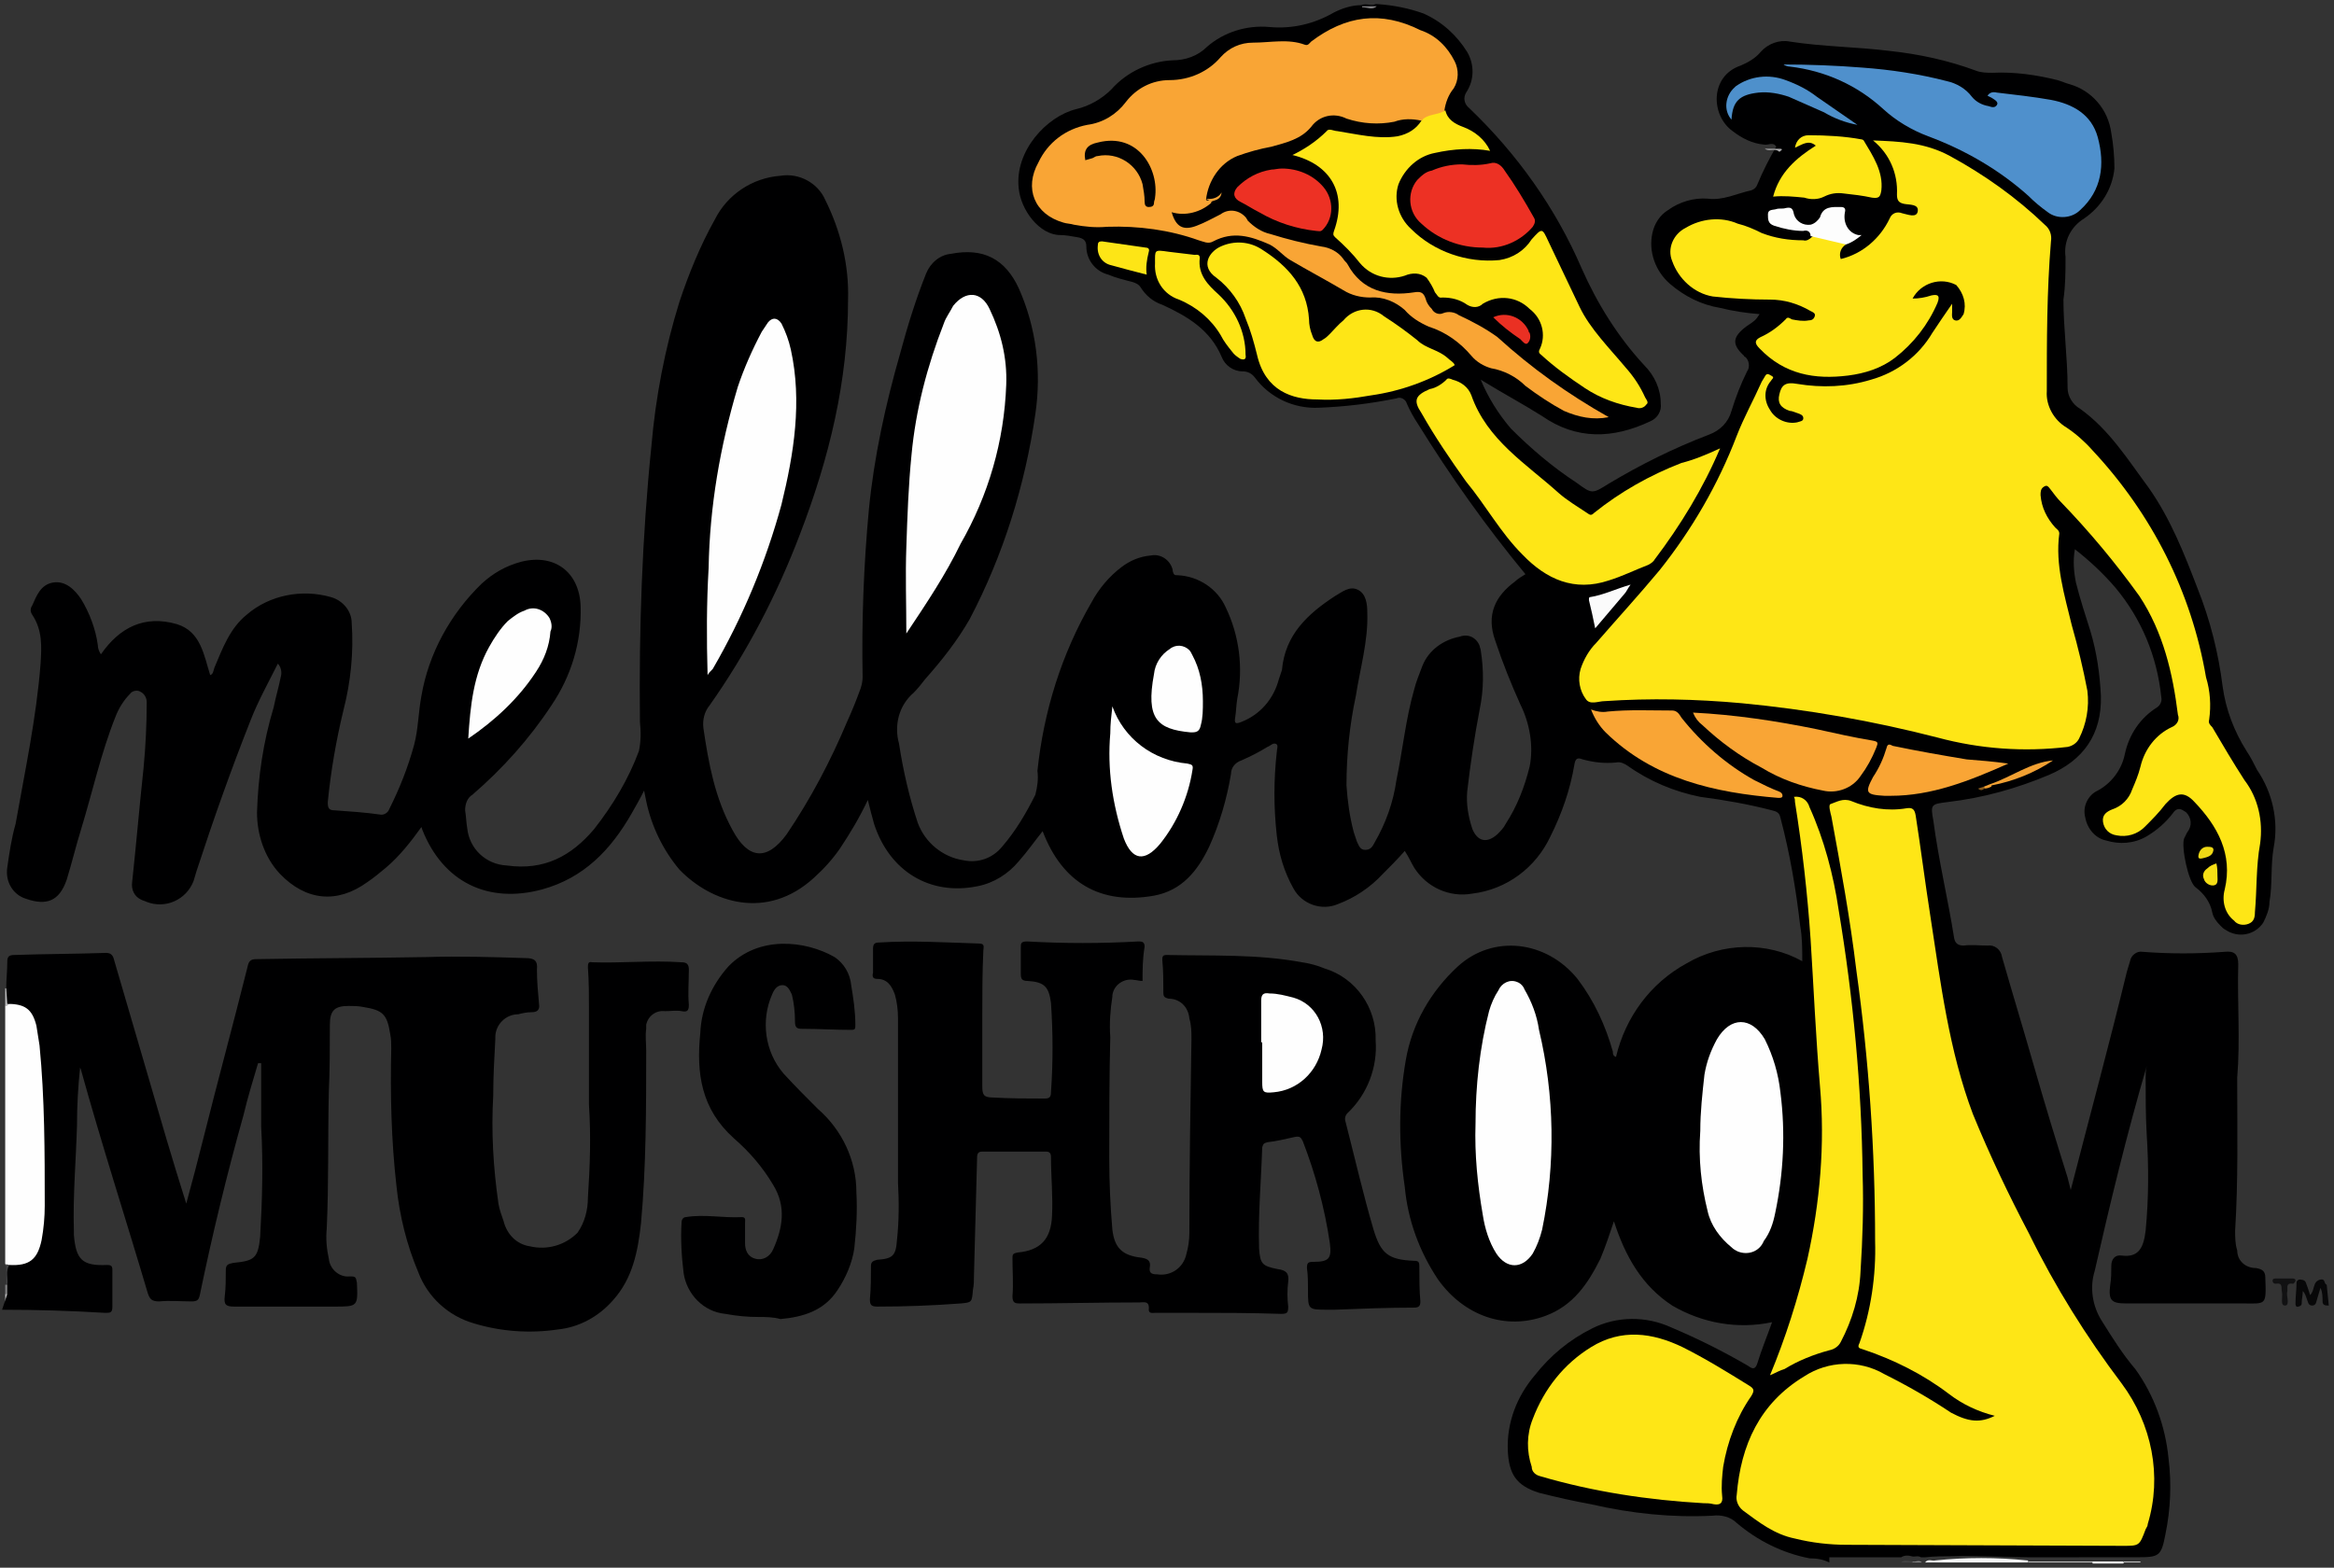 <?xml version="1.0" encoding="utf-8"?>
<!-- Generator: Adobe Illustrator 21.1.0, SVG Export Plug-In . SVG Version: 6.00 Build 0)  -->
<svg version="1.1" id="Layer_1" xmlns="http://www.w3.org/2000/svg" xmlns:xlink="http://www.w3.org/1999/xlink" x="0px" y="0px"
	 viewBox="0 0 224.3 150.7" style="enable-background:new 0 0 224.3 150.7;" xml:space="preserve">
<rect x="0" y="0" width="224.3" height="150.7" fill="#333333" stroke="none"/>
<style type="text/css">
	.st0{fill:#000001;}
	.st1{fill:#FEFEFE;}
	.st2{fill:#070708;}
	.st3{fill:#F7F8F8;}
	.st4{fill:#BEBEBE;}
	.st5{fill:#FCFDFD;}
	.st6{fill:#414142;}
	.st7{fill:#BEBEBF;}
	.st8{fill:#C0C0C0;}
	.st9{fill:#7F7E80;}
	.st10{fill:#424243;}
	.st11{fill:#7F7F80;}
	.st12{fill:#858586;}
	.st13{fill:#FEE616;}
	.st14{fill:#F9A535;}
	.st15{fill:#4F90CC;}
	.st16{fill:#ED3124;}
	.st17{fill:#FDFDFD;}
	.st18{fill:#4E90CB;}
	.st19{fill:#FDE516;}
	.st20{fill:#FBFBFB;}
	.st21{fill:#EA3023;}
	.st22{fill:#F2A133;}
	.st23{fill:#F5DE15;}
	.st24{fill:#EFD915;}
	.st25{fill:#F3A233;}
	.st26{fill:#AEAEAF;}
	.st27{fill:#86591D;}
	.st28{fill:#F2A032;}
	.st29{fill:#111112;}
	.st30{fill:#020101;}
</style>
<title>Fast Food</title>
<path class="st0" d="M175.8,150.2c-0.6-0.3-1.2-0.4-1.9-0.4c-2.6-0.5-5-1.7-7-3.4c-0.6-0.6-1.5-0.8-2.3-0.7
	c-3.9,0.2-7.8-0.2-11.7-1.1c-1.7-0.3-3.4-0.7-5-1.1c-2.2-0.7-2.9-1.8-3-4.1c-0.1-2.7,0.9-5.2,2.6-7.2c1.5-1.9,3.3-3.4,5.5-4.5
	c2.4-1.2,5.2-1.2,7.6-0.1c2.6,1.1,5,2.3,7.4,3.7c0.4,0.3,0.7,0.4,0.9-0.3c0.4-1.3,0.9-2.5,1.4-3.9c-3.3,0.7-6.7,0.1-9.6-1.6
	c-2.9-1.9-4.5-4.7-5.6-8.1c-0.4,1.2-0.8,2.4-1.3,3.6c-1.2,2.4-2.6,4.5-5.3,5.5c-3.8,1.4-7.8,0-10.3-3.5c-1.8-2.7-2.9-5.7-3.2-8.9
	c-0.6-4.1-0.6-8.2,0.1-12.2c0.6-3.5,2.4-6.6,5-9c3.4-3.1,8.5-2.5,11.5,1.2c1.6,2.1,2.7,4.5,3.4,7c0,0.2,0,0.4,0.3,0.5
	c0.9-3.8,3.3-7.1,6.8-9c3.4-2,7.7-2.1,11.1-0.2c0-1.2,0-2.3-0.2-3.4c-0.4-3.5-1-7-1.9-10.4c-0.1-0.5-0.4-0.6-0.8-0.7
	c-2.3-0.6-4.6-1-6.9-1.3c-2.5-0.5-4.9-1.5-7-3c-0.3-0.2-0.7-0.4-1.1-0.3c-1.1,0.1-2.1,0-3.2-0.3c-0.5-0.2-0.7-0.1-0.8,0.5
	c-0.4,2.4-1.2,4.7-2.3,6.9c-1.4,3-4.2,5.1-7.5,5.5c-2.2,0.4-4.4-0.6-5.6-2.5c-0.3-0.5-0.5-1-0.9-1.6c-0.7,0.8-1.4,1.5-2.1,2.2
	c-1.2,1.3-2.7,2.3-4.3,2.9c-1.6,0.7-3.5,0-4.3-1.5c-0.9-1.6-1.4-3.3-1.6-5.1c-0.3-2.7-0.3-5.3,0-8c0-0.3,0.2-0.7-0.1-0.8
	s-0.5,0.2-0.8,0.3c-0.8,0.5-1.6,0.9-2.5,1.3c-0.6,0.2-1,0.7-1,1.3c-0.4,2.4-1.1,4.8-2.1,7c-1.1,2.3-2.6,4.2-5.3,4.7
	c-5.1,0.9-8.8-1.2-10.7-6.2c-0.8,1-1.5,2-2.3,2.9c-1,1.2-2.4,2.1-4,2.4c-4.5,0.9-8.4-1.4-9.9-6c-0.2-0.7-0.4-1.5-0.6-2.3
	c-0.8,1.7-1.7,3.2-2.7,4.7c-0.7,1-1.5,1.9-2.5,2.8c-4.5,4.1-9.8,2.4-12.9-0.8c-1.6-1.9-2.7-4.2-3.2-6.6l-0.2-1
	c-0.4,0.8-0.8,1.5-1.2,2.2c-2,3.5-4.6,6.2-8.6,7.3c-5.2,1.4-9.5-0.7-11.5-5.7l-0.1-0.3c-1,1.4-2.1,2.8-3.4,3.9
	c-0.6,0.5-1.2,1-1.8,1.4c-2.9,2.1-5.9,1.8-8.4-0.8c-1.5-1.6-2.2-3.8-2.2-5.9c0.1-3.4,0.6-6.8,1.6-10.1c0.2-1,0.5-2,0.7-3
	c0.1-0.4,0-0.9-0.3-1.2c-0.9,1.8-1.9,3.6-2.6,5.4c-1.9,4.8-3.6,9.6-5.2,14.5c-0.1,0.3-0.2,0.7-0.3,1c-0.7,1.8-2.7,2.7-4.5,2
	c-0.2-0.1-0.3-0.1-0.5-0.2c-0.7-0.3-1-1-0.9-1.7c0.4-3.7,0.7-7.3,1.1-11c0.2-2.1,0.3-4.2,0.3-6.3c0-0.4-0.2-0.8-0.6-1
	c-0.3-0.2-0.8-0.1-1,0.2c-0.6,0.6-1.1,1.4-1.4,2.2c-1.4,3.5-2.2,7.2-3.3,10.8c-0.5,1.6-0.9,3.3-1.4,4.9c-0.7,2-1.9,2.5-3.9,1.8
	c-1.3-0.4-2-1.7-1.8-3c0.2-1.4,0.4-2.8,0.8-4.2c0.9-5.1,2-10.2,2.4-15.4c0.1-1.6,0.2-3.2-0.8-4.7c-0.2-0.3-0.2-0.6,0-0.9
	c0.4-0.9,0.8-2,2-2.2s2.1,0.7,2.7,1.6c0.8,1.3,1.4,2.9,1.6,4.4c0,0.3,0.1,0.6,0.3,0.9c1.8-2.6,4.2-3.8,7.3-2.9
	c2.3,0.7,2.6,3,3.2,4.9c0.3-0.1,0.3-0.4,0.4-0.7c0.8-1.9,1.5-3.8,3.1-5.1c2.2-1.9,5.3-2.5,8.1-1.7c1.1,0.3,2,1.3,2,2.5
	c0.2,2.8-0.1,5.7-0.8,8.4c-0.7,2.9-1.2,5.8-1.5,8.8c0,0.6,0.1,0.8,0.7,0.8c1.4,0.1,2.9,0.2,4.3,0.4c0.4,0.1,0.8-0.2,0.9-0.5
	c1-2,1.8-4,2.4-6.2c0.4-1.5,0.4-3.1,0.7-4.7c0.7-4.1,2.8-7.9,5.8-10.8c1.1-1,2.3-1.7,3.8-2.1c3.2-0.8,5.6,1,5.7,4.3
	c0.1,3.4-0.9,6.7-2.8,9.5c-2.1,3.2-4.7,6.1-7.6,8.6c-0.5,0.3-0.7,0.9-0.7,1.5c0.1,0.6,0.1,1.1,0.2,1.7c0.2,2,1.8,3.5,3.8,3.6
	c3.6,0.5,6.2-0.9,8.4-3.5c1.8-2.3,3.3-4.8,4.3-7.5c0.2-0.9,0.2-1.9,0.1-2.8c-0.1-8.9,0.2-17.7,1.1-26.5c0.4-4.7,1.3-9.4,2.7-13.9
	c0.9-2.7,2-5.4,3.4-7.9c1.2-2.4,3.6-4,6.3-4.2c1.8-0.3,3.6,0.7,4.3,2.3c1.5,3,2.3,6.3,2.2,9.6c0,7.8-1.8,15.2-4.6,22.5
	c-2.2,5.8-5.1,11.4-8.7,16.5c-0.5,0.6-0.7,1.4-0.6,2.2c0.5,3.4,1.1,6.7,2.8,9.8c1.5,2.8,3.3,3,5.2,0.4c2.3-3.4,4.2-7,5.8-10.8
	c0.5-1.1,0.9-2.1,1.3-3.2c0.1-0.3,0.2-0.7,0.2-1.1c-0.1-5.4,0.1-10.7,0.6-16.1c0.5-5.1,1.6-10.1,3-15c0.7-2.6,1.5-5.2,2.5-7.7
	c0.4-1,1.3-1.8,2.4-1.9c3.1-0.6,5.2,0.5,6.5,3.3c1.7,3.8,2.2,8,1.6,12.1c-1,6.9-3.1,13.6-6.3,19.7c-1.2,2.1-2.7,4-4.3,5.8
	c-0.3,0.4-0.7,0.9-1.1,1.3c-1.4,1.2-1.9,3.1-1.4,4.9c0.4,2.6,1,5.2,1.8,7.6c0.7,1.9,2.4,3.3,4.4,3.6c1.4,0.3,2.8-0.2,3.7-1.3
	c1.3-1.5,2.3-3.2,3.2-5c0.2-0.8,0.3-1.5,0.2-2.3c0.6-5.7,2.3-11.2,5.2-16.2c0.7-1.3,1.7-2.5,2.9-3.4c0.8-0.6,1.7-1,2.8-1.1
	c1-0.2,1.9,0.5,2.1,1.4c0,0,0,0.1,0,0.1c0.1,0.4,0.2,0.4,0.5,0.4c2,0.1,3.8,1.3,4.6,3.1c1.3,2.7,1.7,5.8,1.1,8.8
	c-0.1,0.6-0.1,1.2-0.2,1.8s0.1,0.6,0.6,0.4c1.8-0.7,3.1-2.2,3.6-4.1c0.1-0.3,0.2-0.6,0.3-0.9c0.3-3.4,2.5-5.4,5.1-7.1
	c0.7-0.4,1.4-1,2.2-0.6s0.9,1.4,0.9,2.2c0.1,2.7-0.7,5.4-1.1,8c-0.6,2.8-0.9,5.7-0.9,8.6c0.1,1.5,0.3,3,0.7,4.5
	c0.1,0.3,0.2,0.6,0.3,0.9c0.2,0.4,0.3,0.8,0.8,0.8s0.7-0.3,0.9-0.7c1.1-1.9,1.8-3.9,2.1-6c0.6-2.9,0.9-5.9,1.7-8.7
	c0.2-0.8,0.5-1.5,0.8-2.3c0.6-1.5,2-2.5,3.6-2.8c0.8-0.3,1.6,0.1,1.9,0.9c0,0.1,0.1,0.3,0.1,0.4c0.3,1.9,0.3,3.8-0.1,5.7
	c-0.5,2.6-0.9,5.3-1.2,7.9c-0.1,1.2,0.1,2.4,0.5,3.6c0.5,1.2,1.4,1.4,2.4,0.5c0.3-0.3,0.6-0.6,0.8-1c1.1-1.7,1.8-3.5,2.3-5.5
	c0.4-2,0-4.2-0.9-6c-0.9-2-1.7-4-2.4-6.1c-0.9-2.5,0-4.3,1.9-5.7c0.3-0.3,0.7-0.5,1-0.7c-3.8-4.6-7.2-9.4-10.3-14.4
	c-0.4-0.6-0.8-1.3-1.1-2c-0.1-0.4-0.6-0.7-1-0.5c0,0,0,0,0,0c-2.5,0.5-4.9,0.8-7.5,0.9c-2.4,0.1-4.7-1-6.1-2.9
	c-0.3-0.4-0.7-0.6-1.2-0.6c-0.9,0-1.7-0.6-2-1.4c-1.1-2.6-3.3-3.9-5.7-5c-0.9-0.3-1.6-0.9-2.1-1.7c-0.2-0.3-0.5-0.4-0.8-0.5
	c-0.8-0.2-1.6-0.4-2.3-0.7c-1.2-0.3-2.1-1.4-2.1-2.7c0-0.6-0.3-0.8-0.9-0.9s-1.1-0.2-1.6-0.2c-2,0-3.8-2.4-4-4.5
	c-0.4-3.6,2.7-6.9,5.5-7.6c1.3-0.3,2.5-1,3.4-1.9c1.5-1.7,3.7-2.7,5.9-2.8c1.2,0,2.4-0.4,3.3-1.3c1.6-1.4,3.8-2.1,6-1.9
	c2.2,0.2,4.3-0.3,6.2-1.4c0.8-0.4,1.7-0.7,2.6-0.7c0.5-0.2,1,0.1,1.4-0.1h0.2c1.5,0.1,3,0.4,4.4,0.9c1.8,0.8,3.2,2.1,4.2,3.7
	c0.7,1.2,0.7,2.7-0.1,3.9c-0.3,0.5-0.2,1.1,0.3,1.5c0,0,0,0,0,0c4.6,4.4,8.3,9.6,10.8,15.4c1.5,3.4,3.5,6.6,6,9.3
	c1,1,1.6,2.3,1.6,3.7c0.1,0.7-0.3,1.4-1,1.7c-3.6,1.7-7.1,1.8-10.4-0.5c-1.9-1.2-3.8-2.2-5.9-3.5c0.7,1.7,1.7,3.3,2.9,4.7
	c1.9,1.9,4,3.7,6.3,5.2c1.5,1.1,1.5,1.1,3.1,0.1c3-1.8,6.2-3.4,9.6-4.7c1.1-0.4,1.9-1.2,2.2-2.3c0.4-1.3,0.9-2.6,1.5-3.8
	c0.3-0.4,0.2-1.1-0.2-1.4c0,0-0.1,0-0.1-0.1c-1.2-1.1-1.1-1.8,0.2-2.8c0.9-0.6,0.9-0.6,1.3-1.2c-1.3-0.1-2.6-0.3-3.8-0.6
	c-1.8-0.3-3.4-1.1-4.8-2.3c-1.4-1.2-2.1-3.1-1.7-4.9c0.2-0.9,0.7-1.7,1.5-2.2c1.1-0.8,2.5-1.2,3.8-1.1c1.5,0.2,2.8-0.5,4.2-0.8
	c0.3-0.1,0.5-0.3,0.6-0.6c0.5-1.2,1.1-2.4,1.8-3.6c-0.3-0.5-0.8-0.1-1.2-0.2c-1.1-0.1-2.1-0.6-3-1.3c-2.1-1.5-2.2-5.3,0.8-6.3
	c0.7-0.3,1.4-0.7,1.9-1.3c0.7-0.8,1.8-1.2,2.8-1c3.2,0.5,6.4,0.5,9.6,0.9c2.8,0.3,5.6,0.9,8.3,1.9c0.5,0.2,1.1,0.2,1.6,0.2
	c2.1-0.1,4.2,0.2,6.2,0.7c0.4,0.1,0.8,0.3,1.2,0.4c2.1,0.6,3.7,2.4,4,4.7c0.2,1.1,0.3,2.3,0.3,3.4c-0.2,2-1.3,3.7-2.9,4.8
	c-1.3,0.8-2,2.2-1.8,3.7c0,1.4,0,2.7-0.2,4.1c0,2.8,0.4,5.6,0.4,8.5c0,0.8,0.5,1.6,1.2,2c2.8,2,4.6,4.9,6.6,7.6
	c2.1,3,3.4,6.3,4.7,9.7c1.2,3,2,6.2,2.4,9.4c0.3,2.2,1.1,4.3,2.3,6.2c0.4,0.6,0.7,1.2,1,1.8c1.5,2.2,2.1,4.9,1.6,7.5
	c-0.3,1.7-0.1,3.5-0.4,5.2c0,0.7-0.3,1.4-0.6,2c-0.8,1.2-2.4,1.5-3.6,0.7c-0.2-0.1-0.3-0.2-0.5-0.4c-0.4-0.4-0.7-0.8-0.8-1.3
	c-0.2-1-0.8-1.8-1.6-2.4c-0.7-0.5-1.4-3.9-1.1-4.7c0.1-0.2,0.2-0.4,0.3-0.6c0.5-0.6,0.4-1.4-0.1-1.9c-0.1-0.1-0.2-0.1-0.3-0.2
	c-0.5-0.3-0.8,0-1,0.3c-0.7,0.9-1.5,1.6-2.5,2.2c-1.2,0.7-2.6,0.8-3.9,0.4c-1-0.2-1.8-1.1-2-2.2c-0.3-1.1,0.3-2.2,1.2-2.6
	c1.3-0.7,2.3-2,2.6-3.5c0.4-1.9,1.5-3.5,3.1-4.5c0.3-0.2,0.5-0.6,0.4-1c-0.4-3.9-1.9-7.5-4.4-10.5c-1.2-1.4-2.5-2.6-3.9-3.7
	c-0.2,1.1-0.1,2.2,0.1,3.2c0.4,1.6,0.9,3.1,1.4,4.7c0.6,2,0.9,4.1,1,6.2c0.1,3.7-1.7,6.2-5,7.6c-3.1,1.3-6.3,2.2-9.7,2.6
	c-1.6,0.2-1.7,0.2-1.4,1.8c0.5,3.8,1.4,7.5,2,11.3c0.1,0.5,0.4,0.7,0.9,0.7c0.8-0.1,1.5,0,2.3,0c0.7-0.1,1.3,0.4,1.4,1.1
	c1,3.5,2.1,7.1,3.1,10.6c1,3.5,2.1,7.1,3.2,10.6c0.1,0.4,0.2,0.8,0.3,1.2c1.8-7,3.7-14,5.4-21c0.1-0.3,0.2-0.7,0.3-1
	c0.1-0.6,0.7-1,1.2-0.9c0,0,0,0,0,0c2.6,0.2,5.2,0.2,7.9,0c0.9-0.1,1.3,0.2,1.3,1.2c-0.1,3.6,0.2,7.3-0.1,10.9c0,0.1,0,0.2,0,0.4
	c0,4.8,0.1,9.5-0.2,14.3c0,0.6,0,1.3,0.2,1.9c0,1,0.8,1.7,1.8,1.7c0,0,0,0,0,0c0.6,0.1,0.9,0.3,0.9,0.9c0.1,2.8,0.1,2.5-2.3,2.5
	h-11.1c-1.4,0-1.7-0.3-1.5-1.8c0.1-0.6,0.1-1.2,0.1-1.8c0-0.7,0.4-1.1,1-1c1.6,0.2,2.1-0.7,2.3-2.4c0.3-3.1,0.3-6.2,0.1-9.3
	c-0.1-1.8-0.1-3.6-0.1-5.4c0-0.4,0-0.7,0.1-1.1c-1.9,6.5-3.5,13.1-5,19.7c-0.5,1.6-0.2,3.4,0.7,4.8c1,1.6,2,3.2,3.2,4.6
	c1.8,2.5,2.9,5.5,3.2,8.6c0.3,2.4,0.2,4.9-0.3,7.3c-0.4,2.1-0.6,2.2-2.7,2.2H195c-2.4,0-4.9-0.2-7.3-0.1c-0.9,0-1.8,0-2.7,0.1h-0.4
	c-0.3-0.2-0.6,0-0.9-0.1s-0.7-0.1-1,0.1H175.8z"/>
<path class="st1" d="M0.5,121.5V96.7c0.1-0.1,0.2-0.1,0.3-0.2c1.3-0.3,2.6,0.6,2.9,1.9c0.3,1.2,0.5,2.5,0.5,3.8
	c0.2,4.8,0.4,9.6,0.4,14.3c0,1.2-0.1,2.3-0.5,3.4c-0.4,1.4-1.7,2.2-3.1,1.9C0.8,121.8,0.6,121.6,0.5,121.5z"/>
<path class="st2" d="M223.8,125.5c-0.3,0-0.6,0-0.6-0.4c0-0.4,0-0.9-0.2-1.3c-0.1,0.3-0.2,0.7-0.3,1c-0.1,0.3-0.1,0.7-0.5,0.7
	s-0.4-0.4-0.5-0.6c-0.1-0.3-0.2-0.6-0.4-0.8c0,0.4-0.1,0.8-0.1,1.1c0,0.2,0,0.3-0.3,0.4s-0.3-0.2-0.3-0.3c0-0.7,0.1-1.3,0.1-2
	c0-0.2,0.2-0.3,0.3-0.3s0.5,0,0.6,0.3s0.3,0.8,0.4,1.2c0.5-0.5,0.2-1.3,1-1.5c0.5-0.1,0.3,0.4,0.6,0.5L223.8,125.5z"/>
<path class="st3" d="M185,150.2c0.3-0.4,0.7-0.1,1-0.2c2.9-0.3,5.9-0.3,8.8,0c0.1,0,0.1,0,0.1,0.1c0,0.1,0,0.1-0.1,0.1L185,150.2z"
	/>
<path class="st4" d="M194.9,150.2c0,0,0-0.1,0-0.1h6.3c0,0,0.1,0.1,0,0.1s0,0-0.1,0L194.9,150.2z"/>
<path class="st5" d="M201.1,150.2c0,0,0-0.1,0-0.1h2.9c0.1,0,0.1,0.1,0.1,0.1s0,0.1-0.1,0.1H201.1z"/>
<path class="st6" d="M0.5,121.5l0.4,0.1c0.1,0.6,0.1,1.3-0.1,1.9c-0.1,0.1-0.2,0.1-0.2,0.1c0,0,0,0,0,0V121.5z"/>
<path class="st7" d="M0.7,96.7H0.5V95c0,0,0.1,0,0.1,0C1,95.5,1.1,96.2,0.7,96.7z"/>
<path class="st8" d="M204.1,150.2c0,0,0-0.1,0-0.1h1.6c0,0,0,0.1,0,0.1L204.1,150.2z"/>
<path class="st9" d="M132.3,0.6c-0.4,0.4-0.9,0.1-1.4,0.1c0,0,0-0.1,0-0.1H132.3z"/>
<path class="st7" d="M0.7,125.6H0.5v-1.2c0.1-0.1,0.2,0,0.3,0c0,0,0,0,0,0C1,124.8,1,125.3,0.7,125.6z"/>
<path class="st10" d="M182.7,150.2c0.3-0.3,0.7-0.1,1.1-0.1c0,0,0,0.1,0,0.1c-0.1,0.1,0,0-0.1,0L182.7,150.2z"/>
<path class="st11" d="M0.7,124.4H0.5v-0.9h0.2C0.9,123.8,0.9,124.1,0.7,124.4C0.7,124.4,0.7,124.4,0.7,124.4z"/>
<path class="st12" d="M183.8,150.2c0,0,0-0.1,0-0.1c0.3,0.1,0.6-0.2,0.9,0.1H183.8z"/>
<path class="st0" d="M0.7,124.4v-0.9c0.1-0.6-0.2-1.3,0.2-1.9c1.9,0.1,2.7-0.5,3.1-2.4c0.2-1.1,0.3-2.2,0.3-3.3
	c0-5.1,0-10.3-0.5-15.4c-0.1-0.6-0.2-1.3-0.3-1.9c-0.4-1.6-1.1-2.1-2.8-2.1L0.6,95c0-0.8,0.1-1.7,0.1-2.5c0-0.5,0.1-0.7,0.7-0.7
	c2.9-0.1,5.9-0.1,8.8-0.2c0.6,0,0.7,0.4,0.8,0.8l5,17.1c0.6,2,1.2,4,1.9,6.2c0.6-2.2,1.1-4.1,1.6-6.1c1.4-5.6,2.9-11.1,4.3-16.7
	c0.1-0.5,0.3-0.7,0.8-0.7c5.5-0.1,11-0.1,16.4-0.2c3.2-0.1,6.3,0,9.5,0.1c0.8,0,1.2,0.2,1.1,1.1c0,1.1,0.1,2.2,0.2,3.3
	c0.1,0.6-0.2,0.8-0.7,0.8s-0.9,0.1-1.3,0.2c-1.2,0-2.2,1-2.2,2.2c0,0.1,0,0.2,0,0.2c-0.1,1.8-0.2,3.6-0.2,5.4
	c-0.2,3.5,0,6.9,0.5,10.4c0.1,0.6,0.3,1.1,0.5,1.7c0.3,1.2,1.2,2.2,2.5,2.4c1.7,0.4,3.4-0.1,4.6-1.3c0.7-1,1-2.2,1-3.4
	c0.2-3,0.3-5.9,0.1-8.9c0-3.1,0-6.1,0-9.2c0-1.3,0-2.6-0.1-4c0-0.3,0-0.6,0.4-0.5c2.8,0.1,5.7-0.2,8.6,0c0.5,0,0.7,0.2,0.7,0.7
	c0,1.1-0.1,2.3,0,3.4c0,0.6-0.2,0.7-0.7,0.6s-1,0-1.6,0c-0.8-0.1-1.6,0.4-1.8,1.3c0,0.1,0,0.3,0,0.4c-0.1,0.7,0,1.4,0,2.1
	c0,5.5,0,11.1-0.5,16.6c-0.3,2.7-0.8,5.3-2.7,7.4c-1.4,1.6-3.3,2.6-5.3,2.8c-2.7,0.4-5.5,0.2-8.1-0.6c-2.4-0.7-4.4-2.5-5.3-4.9
	c-1.1-2.6-1.8-5.4-2.1-8.3c-0.5-4.4-0.6-8.8-0.5-13.2c0-0.5,0-0.9-0.1-1.4c-0.3-1.9-0.7-2.3-2.6-2.6c-0.5-0.1-0.9-0.1-1.4-0.1
	c-1.3,0-1.8,0.4-1.8,1.8c0,2.2,0,4.3-0.1,6.5c-0.1,4.4,0,8.8-0.2,13.1c-0.1,1,0,2,0.2,2.9c0.1,1,1,1.8,2,1.7c0,0,0.1,0,0.1,0
	c0.5,0,0.5,0.1,0.6,0.6c0.1,2.3,0.1,2.3-2.2,2.3c-3.2,0-6.4,0-9.6,0c-0.8,0-1-0.2-0.9-1s0.1-1.7,0.1-2.5c0-0.5,0.2-0.6,0.7-0.7
	c2-0.2,2.4-0.4,2.6-2.5c0.2-3.5,0.3-7,0.1-10.6c0-2,0-4,0-6.1h-0.3c-0.5,1.7-1,3.3-1.4,5c-1.6,5.7-3,11.5-4.2,17.3
	c-0.1,0.5-0.3,0.6-0.8,0.6c-1,0-2.1-0.1-3.1,0c-0.7,0-0.9-0.2-1.1-0.8c-2.1-7.1-4.4-14.2-6.4-21.4c0-0.1-0.1-0.2-0.1-0.3
	c-0.2,1.9-0.3,3.7-0.3,5.6c-0.1,3.4-0.4,6.7-0.3,10.1c0,0.1,0,0.2,0,0.4c0.2,2.4,0.8,3,3.2,2.9c0.4,0,0.5,0.1,0.5,0.5
	c0,1.1,0,2.3,0,3.5c0,0.6-0.2,0.6-0.7,0.6c-3.3-0.2-6.6-0.3-9.9-0.3L0.7,124.4z"/>
<path class="st0" d="M109.8,94.3c-0.3,0-0.6-0.1-0.8-0.1c-1-0.2-2,0.5-2.1,1.5c0,0,0,0,0,0.1c-0.2,1.3-0.3,2.6-0.2,3.9
	c-0.1,3.9-0.1,7.7-0.1,11.6c0,2.3,0.1,4.6,0.3,6.9c0.2,1.7,0.9,2.5,2.8,2.7c0.6,0.1,0.9,0.3,0.8,0.9s0.2,0.7,0.7,0.7
	c1.3,0.2,2.5-0.6,2.8-1.9c0.2-0.7,0.3-1.4,0.3-2.1c0-6.2,0.1-12.4,0.2-18.6c0-0.7,0-1.3-0.2-2c-0.1-1.1-0.9-1.9-2-1.9
	c-0.4-0.1-0.5-0.2-0.5-0.6c0-1,0-2.1-0.1-3.1c0-0.3,0-0.5,0.4-0.5c4.4,0.1,8.7-0.1,13,0.7c0.7,0.1,1.5,0.3,2.2,0.6
	c3,0.9,5,3.8,4.9,6.9c0.2,2.6-0.8,5.2-2.7,7c-0.2,0.2-0.3,0.5-0.2,0.8c0.9,3.5,1.7,7,2.7,10.4c0.7,2.3,1.4,2.9,3.9,3
	c0.4,0,0.5,0.1,0.5,0.5c0,1.2,0,2.3,0.1,3.4c0,0.4-0.1,0.6-0.6,0.6c-2.5,0-5.1,0.1-7.6,0.2h-0.7c-1.9,0-1.9,0-1.9-1.9
	c0-0.7,0-1.4-0.1-2.1c0-0.5,0.1-0.6,0.6-0.6c1.5,0,1.8-0.3,1.6-1.8c-0.5-3.4-1.4-6.7-2.6-9.8c-0.2-0.4-0.3-0.5-0.8-0.4
	c-0.9,0.2-1.7,0.4-2.6,0.5c-0.3,0.1-0.4,0.1-0.5,0.5c-0.1,3.2-0.4,6.4-0.3,9.7c0.1,1.5,0.3,1.7,1.8,2c0.8,0.1,1.1,0.4,1,1.2
	c-0.1,0.8-0.1,1.6,0,2.4c0,0.6-0.1,0.7-0.7,0.7c-2.9-0.1-5.9-0.1-8.8-0.1c-1.1,0-2.2,0-3.3,0c-0.2,0-0.6,0.1-0.6-0.3
	c0.1-0.9-0.5-0.7-0.9-0.7c-3.8,0-7.7,0.1-11.5,0.1c-0.5,0-0.7-0.1-0.7-0.7c0.1-1.2,0-2.4,0-3.6c0-0.4,0-0.5,0.5-0.6
	c2.2-0.2,3.2-1.3,3.3-3.5c0.1-1.9-0.1-3.8-0.1-5.7c0-0.4-0.2-0.5-0.5-0.5c-2,0-4,0-6.1,0c-0.4,0-0.5,0.2-0.5,0.6
	c-0.1,3.8-0.2,7.6-0.3,11.3c0,0.5,0,0.9-0.1,1.4c-0.1,1.2-0.1,1.2-1.2,1.3c-2.7,0.2-5.3,0.3-8,0.3c-0.6,0-0.7-0.2-0.7-0.7
	c0.1-1.1,0.1-2.1,0.1-3.2c0-0.4,0.2-0.5,0.6-0.6c1.5-0.1,1.8-0.4,1.9-1.9c0.2-1.8,0.2-3.7,0.1-5.5c0-5.3,0-10.6,0-15.8
	c0-0.8-0.1-1.6-0.3-2.3c-0.3-0.8-0.7-1.5-1.7-1.5c-0.4,0-0.5-0.2-0.4-0.6c0-0.8,0-1.5,0-2.3c0-0.5,0.2-0.6,0.6-0.6
	c3.2-0.2,6.4,0,9.6,0.1c0.6,0,0.4,0.4,0.4,0.7c-0.1,2.1-0.1,4.3-0.1,6.4s0,4.4,0,6.6c0,0.8,0.1,1.1,1,1.1c1.7,0.1,3.3,0.1,5,0.1
	c0.4,0,0.6-0.1,0.6-0.6c0.2-2.8,0.2-5.7,0-8.6c-0.2-1.5-0.6-2-2.2-2.1c-0.6,0-0.7-0.2-0.7-0.7c0-0.8,0-1.7,0-2.5
	c0-0.4,0-0.6,0.6-0.6c3.6,0.2,7.1,0.2,10.7,0c0.3,0,0.6,0,0.6,0.5C109.8,92.2,109.8,93.2,109.8,94.3z"/>
<path class="st0" d="M72.9,126.6c-1.1,0-2.1-0.1-3.2-0.3c-2.1-0.2-3.7-1.9-4-3.9c-0.2-1.6-0.3-3.3-0.2-4.9c0-0.3,0.2-0.5,0.4-0.5
	c0,0,0,0,0,0c1.8-0.3,3.6,0.1,5.4,0c0.4,0,0.3,0.3,0.3,0.6c0,0.6,0,1.3,0,1.9s0.2,1.3,1,1.5c0.7,0.2,1.4-0.2,1.7-0.9
	c0.9-2,1.3-4.1,0-6.2c-1-1.7-2.3-3.2-3.8-4.5c-3.1-2.8-3.6-6.2-3.2-10.1c0.1-2.4,1.1-4.6,2.7-6.4c2.9-3,7.4-2.5,10.2-0.9
	c0.9,0.6,1.5,1.6,1.6,2.7c0.2,1.2,0.4,2.5,0.4,3.8c0,0.4,0,0.5-0.4,0.5c-1.6,0-3.1-0.1-4.7-0.1c-0.5,0-0.7-0.1-0.7-0.7
	c0-0.9-0.1-1.8-0.3-2.6c-0.2-0.4-0.4-0.9-0.9-0.9s-0.8,0.4-1,0.9c-1.1,2.5-0.7,5.5,1.1,7.6c1.1,1.2,2.2,2.3,3.3,3.4
	c2.3,2,3.7,4.9,3.7,8c0.1,1.8,0,3.6-0.2,5.4c-0.2,1.4-0.8,2.8-1.6,4c-1.3,2-3.3,2.6-5.5,2.8C74.3,126.6,73.6,126.6,72.9,126.6z"/>
<path class="st13" d="M177.4,23.5c-0.5,0.3-0.7,0.9-0.5,1.4c0,0,0,0,0,0c2.1-0.5,3.8-2,4.7-3.9c0.2-0.5,0.7-0.7,1.2-0.5c0,0,0,0,0,0
	c0.5,0.1,1.4,0.5,1.5-0.2s-0.8-0.6-1.3-0.7s-0.7-0.3-0.7-0.9c0.1-2-0.7-3.9-2.3-5.2c2.6,0.1,5,0.2,7.4,1.5c3.3,1.8,6.4,4,9.1,6.6
	c0.5,0.4,0.7,1,0.6,1.6c-0.4,4.8-0.4,9.6-0.4,14.4c-0.1,1.4,0.7,2.8,1.9,3.5c0.9,0.6,1.8,1.4,2.5,2.2c5.7,6.1,9.5,13.6,10.9,21.8
	c0.4,1.3,0.5,2.7,0.3,4.1c-0.1,0.3,0.1,0.5,0.3,0.7c1,1.7,2,3.4,3.1,5.1c1.3,1.7,1.8,3.9,1.5,6.1c-0.4,2.2-0.3,4.4-0.5,6.6
	c0,0.5-0.1,0.9-0.6,1.1c-0.5,0.2-1.1,0.1-1.4-0.3c-0.9-0.7-1.2-1.9-0.9-3c0.8-3.4-0.7-6.1-2.9-8.4c-1-1.1-1.8-0.9-2.8,0.2
	c-0.6,0.8-1.3,1.5-2,2.2c-0.7,0.7-1.7,1-2.7,0.8c-0.7-0.1-1.2-0.6-1.3-1.3c-0.1-0.7,0.4-1,0.9-1.2c0.9-0.3,1.6-1,1.9-1.9
	c0.3-0.7,0.6-1.4,0.8-2.2c0.4-1.7,1.5-3.1,3-3.8c0.5-0.2,0.8-0.7,0.6-1.2c-0.5-4-1.4-7.9-3.7-11.4c-2.3-3.2-4.8-6.2-7.6-9.1
	c-0.3-0.3-0.6-0.7-0.9-1.1s-0.4-0.5-0.7-0.3s-0.3,0.5-0.3,0.8c0.1,1.2,0.6,2.2,1.4,3.1c0.2,0.2,0.4,0.3,0.4,0.6
	c-0.4,3,0.5,5.9,1.2,8.8c0.6,2.1,1.1,4.2,1.5,6.3c0.2,1.6-0.1,3.2-0.8,4.6c-0.2,0.4-0.6,0.7-1.1,0.8c-4.2,0.5-8.4,0.2-12.5-0.9
	c-6.2-1.6-12.5-2.7-18.8-3.3c-4.4-0.4-8.8-0.5-13.2-0.2c-0.6,0-1.4,0.4-1.8-0.2c-0.6-0.8-0.8-1.9-0.5-2.9c0.3-0.9,0.8-1.8,1.5-2.5
	c2-2.3,4.1-4.6,6.1-7c3.1-3.9,5.6-8.2,7.4-12.9c0.7-1.8,1.6-3.4,2.4-5.2c0.1-0.2,0.2-0.3,0.3-0.5c0.2-0.4,0.4-0.2,0.6-0.1
	c0.4,0.2,0.1,0.3,0,0.5c-0.7,0.8-0.7,1.9-0.1,2.8c0.5,0.9,1.6,1.4,2.6,1.2c0.3-0.1,0.6-0.1,0.6-0.4s-0.3-0.4-0.6-0.5
	s-0.5-0.2-0.7-0.2c-0.9-0.3-1.2-0.8-1-1.6c0.2-0.9,0.6-1.2,1.7-1c2.4,0.4,4.8,0.3,7.1-0.4c2.5-0.7,4.6-2.3,5.9-4.5
	c0.6-0.9,1.2-1.8,1.9-2.8c0,0.4,0,0.6,0,0.8s-0.1,0.7,0.3,0.8s0.6-0.3,0.8-0.6c0.3-1,0-2-0.7-2.8c-1.5-0.8-3.4-0.2-4.2,1.3
	c0.6,0,1.2-0.1,1.8-0.3c0.5-0.1,0.9-0.1,0.6,0.7c-0.9,2.1-2.3,3.9-4.1,5.3c-1.3,1-2.9,1.5-4.5,1.7c-3.2,0.4-6.1-0.1-8.5-2.6
	c-0.5-0.5-0.5-0.8,0.1-1.1c0.9-0.4,1.7-1,2.4-1.7c0.2-0.3,0.4-0.1,0.6,0c0.5,0.1,1.1,0.2,1.6,0.1c0.3,0,0.5-0.1,0.6-0.4
	s-0.2-0.4-0.4-0.5c-1.2-0.7-2.5-1.1-3.9-1.1c-1.8,0-3.7-0.1-5.5-0.3c-1.8-0.3-3.3-1.7-3.9-3.4c-0.5-1.2,0.1-2.6,1.3-3.2
	c1.5-0.9,3.4-1.1,5-0.4c0.8,0.2,1.5,0.5,2.3,0.9c1.3,0.5,2.6,0.7,4,0.7c0.3,0.1,0.6-0.1,0.8-0.3c0.3-0.3,0.7-0.1,1,0
	C175.8,23,176.7,22.9,177.4,23.5z"/>
<path class="st13" d="M191.7,136.1c-1.6-0.4-3.1-1.1-4.4-2.1c-2.5-1.9-5.3-3.3-8.3-4.3c-0.4-0.1-0.5-0.2-0.3-0.6
	c1.1-3.1,1.6-6.5,1.5-9.8c0-8.7-0.6-17.4-1.8-26c-0.6-5-1.5-9.9-2.4-14.8c-0.1-0.4-0.3-1.1-0.1-1.2c0.6-0.2,1.2-0.6,2-0.3
	c1.7,0.7,3.5,1,5.3,0.7c0.6-0.1,0.8,0.1,0.9,0.7c0.5,3.2,0.9,6.4,1.4,9.6c1,6.5,1.8,13,4.1,19.1c1.6,3.9,3.4,7.7,5.4,11.5
	c2.5,5.1,5.5,9.9,8.9,14.4c2.9,3.9,3.9,8.9,2.5,13.5c0,0.2-0.1,0.3-0.2,0.5c-0.6,1.6-0.6,1.6-2.2,1.6l-26.5-0.1
	c-1.7,0-3.4-0.2-5-0.6c-2-0.4-3.5-1.6-5-2.7c-0.5-0.4-0.7-1-0.6-1.5c0.4-4.8,2.2-8.8,6.5-11.4c2.3-1.5,5.3-1.6,7.7-0.2
	c2.2,1.1,4.3,2.3,6.4,3.7C189.2,136.7,190.3,136.8,191.7,136.1z"/>
<path class="st14" d="M136.6,11.6c-0.9-0.2-1.8-0.2-2.6,0.1c-1.5,0.3-3.1,0.2-4.6-0.3c-1.2-0.6-2.6-0.3-3.4,0.8
	c-1,1.2-2.4,1.5-3.8,1.9c-1.1,0.2-2.2,0.5-3.3,0.9c-1.7,0.7-2.8,2.4-3,4.2c0.1,0.2,0.6-0.1,0.5,0.3c-1,0.9-2.5,1.3-3.8,0.9
	c0.4,1.4,1.1,1.8,2.4,1.3c0.8-0.3,1.5-0.7,2.3-1.1c0.8-0.6,1.9-0.4,2.5,0.4c0,0.1,0.1,0.1,0.1,0.2c0.6,0.6,1.3,1.1,2.2,1.3
	c1.6,0.5,3.2,0.9,4.9,1.2c0.8,0.1,1.6,0.5,2.1,1.2c0.1,0.2,0.3,0.3,0.4,0.5c1.4,2.6,3.8,3.1,6.4,2.7c0.6-0.1,0.9,0,1.1,0.6
	c0.1,0.4,0.3,0.7,0.6,1c0.2,0.4,0.7,0.6,1.1,0.4c0.5-0.2,1.1-0.1,1.5,0.2c1.3,0.6,2.6,1.3,3.7,2.1c3.3,3,6.8,5.5,10.7,7.7
	c-1.5,0.3-2.9,0-4.3-0.6c-1.3-0.7-2.5-1.5-3.7-2.4c-0.9-0.9-2.1-1.5-3.3-1.7c-0.7-0.2-1.4-0.6-1.9-1.2c-1.1-1.3-2.5-2.3-4.1-2.8
	c-0.9-0.4-1.7-0.9-2.3-1.6c-0.9-0.8-2.1-1.3-3.3-1.2c-0.9,0-1.8-0.2-2.6-0.7c-1.7-1-3.4-1.9-5.1-2.9c-0.7-0.4-1.2-1.1-2-1.5
	c-1.8-0.8-3.5-1.3-5.4-0.3c-0.5,0.3-1,0-1.4-0.1c-2.8-1-5.8-1.4-8.8-1.3c-1.1,0.1-2.1,0-3.2-0.2c-0.3-0.1-0.7-0.1-1-0.2
	c-2.8-0.8-3.8-3.3-2.4-5.8c0.9-1.9,2.6-3.2,4.7-3.6c1.5-0.2,2.8-1,3.7-2.2c1-1.3,2.5-2.1,4.2-2.1c1.9,0,3.7-0.8,4.9-2.2
	c0.8-0.9,1.9-1.4,3.1-1.4c1.7,0,3.4-0.4,5,0.2c0.3,0.1,0.4-0.1,0.6-0.3c3.3-2.5,6.7-3,10.5-1.1c1.5,0.5,2.6,1.6,3.3,3
	c0.4,0.8,0.4,1.8-0.1,2.6c-0.5,0.6-0.8,1.4-0.9,2.2C138.3,11.3,137.3,11.2,136.6,11.6z"/>
<path class="st13" d="M163.7,144.5c-5.3-0.3-10.6-1.1-15.7-2.6c-0.4-0.1-0.8-0.4-0.8-0.9c-0.5-1.5-0.5-3.1,0.1-4.6
	c1.1-2.9,3-5.3,5.6-6.9c2.9-1.8,5.9-1.4,8.8,0c2.2,1.1,4.3,2.4,6.4,3.7c0.5,0.3,0.5,0.5,0.2,1c-1.4,2-2.3,4.4-2.7,6.8
	c-0.1,0.9-0.2,1.8-0.1,2.8c0.1,0.7-0.2,0.9-0.8,0.8C164.3,144.5,164,144.5,163.7,144.5z"/>
<path class="st13" d="M136.6,11.6c0.6-0.7,1.6-0.5,2.3-1c0.2,0.9,0.9,1.3,1.7,1.6c1.1,0.4,2.1,1.2,2.6,2.3c-1.7-0.3-3.5-0.2-5.3,0.2
	c-1.6,0.3-2.9,1.5-3.5,3c-0.5,1.5,0,3.2,1.2,4.3c2.2,2.2,5.4,3.3,8.5,3c1.3-0.2,2.4-0.9,3.1-2c1-1.1,1-1.1,1.6,0.2
	c1,2.1,2,4.2,3,6.3s2.9,4,4.4,5.8c0.8,0.9,1.4,1.8,1.9,2.9c0.1,0.2,0.4,0.5,0.1,0.7c-0.2,0.3-0.6,0.4-0.9,0.3
	c-1.8-0.3-3.5-0.9-5-1.9c-1.5-1-2.9-2-4.2-3.2c-0.3-0.2-0.2-0.4-0.1-0.6c0.6-1.3,0.2-2.9-1-3.8c-1.2-1.2-3-1.4-4.5-0.5
	c-0.4,0.4-1,0.4-1.5,0.1c-0.7-0.5-1.5-0.7-2.4-0.7c-0.4,0.1-0.5-0.3-0.7-0.5c-0.2-0.5-0.5-1-0.8-1.4c-0.6-0.5-1.4-0.5-2.1-0.2
	c-1.5,0.5-3.2,0.1-4.3-1.2c-0.7-0.9-1.5-1.7-2.4-2.5c-0.2-0.2-0.2-0.3-0.1-0.6c1.3-3.6-0.3-6.4-4-7.3L124,15
	c1.3-0.6,2.5-1.4,3.5-2.4c0.2-0.3,0.7,0,1,0c1.9,0.3,3.9,0.8,5.8,0.5C135.3,12.9,136.1,12.4,136.6,11.6z"/>
<path class="st13" d="M170.1,132.2c1.5-3.6,2.7-7.4,3.6-11.2c1.2-5.4,1.7-11,1.2-16.6c-0.4-4.7-0.6-9.4-0.9-14.1
	c-0.3-4.4-0.8-8.8-1.5-13.2c0-0.2,0-0.3-0.1-0.5c0.7-0.1,1.3,0.3,1.5,1c1.4,3.1,2.3,6.5,2.8,9.9c1.4,8.4,2.2,16.9,2.3,25.4
	c0.1,3.1,0,6.2-0.2,9.3c-0.1,2.4-0.8,4.7-1.9,6.8c-0.2,0.4-0.6,0.7-1.1,0.8c-1.5,0.4-3,1-4.3,1.8C171.1,131.7,170.6,132,170.1,132.2
	z"/>
<path class="st13" d="M165.3,43.1c-1.6,3.8-3.8,7.4-6.3,10.7c-0.1,0.2-0.4,0.4-0.6,0.5c-1.3,0.5-2.5,1.1-3.8,1.5
	c-3.3,1.1-6-0.1-8.3-2.5c-2.1-2.1-3.5-4.7-5.4-7c-1.5-2.1-3-4.3-4.3-6.6c-0.8-1.2-0.6-1.7,0.8-2.3c0.6-0.1,1.2-0.5,1.6-0.9
	c0.1-0.2,0.4-0.1,0.6,0c0.8,0.2,1.5,0.7,1.8,1.5c1.5,4.3,5.3,6.6,8.4,9.4c0.8,0.7,1.8,1.3,2.7,1.9c0.3,0.2,0.4,0.3,0.7,0
	c2.5-2,5.3-3.6,8.4-4.8C162.8,44.2,164,43.7,165.3,43.1z"/>
<path class="st1" d="M87.1,60.9c0-2.9-0.1-5.6,0-8.3c0.1-3,0.2-5.9,0.5-8.9c0.4-4.3,1.5-8.5,3.1-12.6c0.2-0.6,0.6-1.1,0.9-1.7
	c1.2-1.5,2.7-1.4,3.5,0.3c1.1,2.3,1.7,4.7,1.6,7.3c-0.2,5.4-1.7,10.6-4.4,15.3C90.9,55.2,89.1,57.9,87.1,60.9z"/>
<path class="st15" d="M171.4,6.2c2.5,0,5.1,0.1,7.6,0.3c2.7,0.2,5.4,0.6,8.1,1.3c0.9,0.2,1.8,0.7,2.4,1.5c0.4,0.5,1,0.8,1.6,0.9
	c0.3,0.1,0.6,0.2,0.8-0.1s-0.2-0.5-0.5-0.7L191,9.2c0.2-0.3,0.5-0.4,0.9-0.3c1.7,0.2,3.5,0.4,5.2,0.7c2.1,0.4,3.9,1.4,4.5,3.6
	c0.7,2.6,0.4,5.1-1.7,7c-0.8,0.8-2.2,0.9-3.1,0.2c-0.7-0.5-1.3-1-1.9-1.6c-2.8-2.5-6.1-4.4-9.6-5.7c-1.6-0.6-3.1-1.5-4.3-2.6
	c-2.5-2.3-5.6-3.7-9-4.1C171.8,6.4,171.5,6.3,171.4,6.2z"/>
<path class="st1" d="M141.8,108c0-3.6,0.4-7.3,1.3-10.8c0.2-0.7,0.5-1.4,0.9-2c0.3-0.7,1.1-1.1,1.8-0.8c0.3,0.1,0.6,0.4,0.7,0.7
	c0.7,1.2,1.2,2.5,1.4,3.9c1.5,6.3,1.6,12.9,0.3,19.2c-0.2,0.8-0.5,1.6-0.9,2.3c-1,1.5-2.5,1.5-3.5,0c-0.7-1.1-1.1-2.4-1.3-3.7
	C142,113.9,141.7,111,141.8,108z"/>
<path class="st1" d="M68,64.9c-0.1-3.5-0.1-6.9,0.1-10.3c0.1-5.9,1.1-11.7,2.8-17.4c0.6-1.8,1.4-3.6,2.3-5.3
	c0.2-0.3,0.4-0.6,0.6-0.9c0.4-0.5,0.9-0.5,1.3,0.1c0.4,0.8,0.7,1.6,0.9,2.5c1.1,5,0.3,10-0.9,14.9c-1.5,5.5-3.7,10.8-6.6,15.8
	C68.3,64.5,68.1,64.7,68,64.9z"/>
<path class="st13" d="M139.8,35.1c-2.4,1.5-5.2,2.5-8,2.9c-1.7,0.3-3.4,0.5-5.2,0.4c-2.4,0-5-0.8-5.8-4.3c-0.3-1.2-0.6-2.3-1.1-3.5
	c-0.5-1.5-1.5-2.9-2.8-3.9c-1.6-1.1-0.7-2.5,0.4-3c1.3-0.6,2.8-0.5,4,0.3c2.5,1.6,4.3,3.6,4.5,6.7c0,0.5,0.1,1,0.3,1.5
	c0.2,0.7,0.6,0.8,1.1,0.4c0.2-0.1,0.4-0.3,0.6-0.5c0.4-0.4,0.8-0.9,1.3-1.3c1-1.2,2.7-1.4,3.9-0.4c1.1,0.7,2.2,1.5,3.2,2.3
	c0.8,0.8,2,0.9,2.9,1.7C139.4,34.7,139.7,34.8,139.8,35.1z"/>
<path class="st1" d="M163.4,108.7c0-1.8,0.2-3.6,0.4-5.4c0.2-1.2,0.6-2.3,1.2-3.4c1.3-2.2,3.3-2.2,4.6,0c0.8,1.6,1.3,3.3,1.5,5.1
	c0.5,3.9,0.3,7.8-0.5,11.6c-0.2,1-0.5,1.9-1.1,2.7c-0.4,1-1.5,1.4-2.5,1c-0.2-0.1-0.4-0.2-0.6-0.4c-1.1-0.9-2-2.1-2.3-3.5
	C163.5,114,163.2,111.4,163.4,108.7z"/>
<path class="st16" d="M142.5,23.8c-2.2,0-4.3-0.8-5.9-2.3c-1.3-1.1-1.4-3-0.4-4.2c0.4-0.4,0.8-0.8,1.4-0.9c0.9-0.4,1.9-0.6,2.9-0.6
	c0.9,0.1,1.8,0.1,2.7-0.1c0.6-0.2,1.1,0.2,1.4,0.7c1,1.4,1.9,2.9,2.8,4.5c0.2,0.3,0.1,0.6-0.1,0.9C146.2,23.1,144.4,24,142.5,23.8z"
	/>
<path class="st14" d="M162.7,68.5c4,0.2,8,0.8,11.9,1.6c1.8,0.4,3.6,0.8,5.4,1.1c0.5,0.1,0.5,0.2,0.3,0.7c-0.4,1-0.9,1.9-1.5,2.7
	c-0.8,1.2-2.3,1.7-3.6,1.4c-2.1-0.4-4.1-1.1-5.9-2.2c-2.1-1.1-4-2.5-5.7-4.1C163.2,69.4,162.9,69,162.7,68.5z"/>
<path class="st1" d="M106.9,67.9c1.1,3.1,3.9,5.2,7.2,5.5c0.4,0.1,0.6,0.1,0.5,0.6c-0.4,2.6-1.5,5.1-3.1,7.1
	c-1.5,1.8-2.7,1.6-3.5-0.5c-1.1-3.3-1.6-6.7-1.3-10.1C106.7,69.6,106.8,68.8,106.9,67.9z"/>
<path class="st14" d="M152.9,68.2c0.5,0.2,1.1,0.3,1.6,0.2c2.1-0.2,4.1-0.1,6.2-0.1c0.5,0,0.7,0.4,0.9,0.7c1.9,2.4,4.3,4.5,7,6
	c0.8,0.4,1.6,0.8,2.4,1.1c0.2,0.1,0.3,0.2,0.3,0.4s-0.2,0.2-0.4,0.2c-6.1-0.5-12-1.8-16.6-6.3C153.7,69.8,153.2,69,152.9,68.2z"/>
<path class="st1" d="M45,71c0.2-3.2,0.5-6.1,2-8.8c0.5-0.9,1.1-1.8,1.8-2.5c0.5-0.4,1-0.8,1.6-1c0.9-0.5,1.9-0.1,2.4,0.7
	c0.2,0.4,0.3,0.9,0.1,1.3c-0.1,1.4-0.6,2.7-1.4,3.9C49.8,67.2,47.5,69.3,45,71z"/>
<path class="st13" d="M170.4,18.9c0.6-2.3,2.2-3.7,4.1-4.9c-0.7-0.6-1.3-0.1-2,0.2c0.1-0.7,0.6-1.2,1.3-1.2c1.7,0,3.5,0.1,5.1,0.4
	c0.1,0,0.2,0.1,0.2,0.1c0.9,1.5,1.9,3,1.7,4.8c-0.1,0.6-0.2,0.8-0.9,0.7c-0.9-0.2-1.8-0.3-2.7-0.4c-0.7-0.1-1.3,0-1.9,0.3
	c-0.6,0.3-1.3,0.3-1.9,0.1C172.4,18.9,171.4,18.8,170.4,18.9z"/>
<path class="st16" d="M123.2,16.2c1.5,0,3,0.6,4,1.8c1,1.2,1,3-0.1,4.1c-0.2,0.2-0.4,0.1-0.6,0.1c-1.9-0.2-3.8-0.8-5.5-1.8
	c-0.6-0.3-1.2-0.7-1.8-1s-0.8-0.8-0.3-1.4c0.9-0.9,2-1.5,3.3-1.7C122.5,16.3,122.8,16.2,123.2,16.2z"/>
<path class="st14" d="M193,73.4c-3.8,1.7-7.4,3.1-11.3,3.1h-0.6c-1.8-0.1-1.9-0.3-1.1-1.8c0.6-0.9,1-1.8,1.3-2.8
	c0.1-0.5,0.4-0.3,0.6-0.2c2.4,0.5,4.7,0.9,7.1,1.3C190.3,73.1,191.5,73.2,193,73.4z"/>
<path class="st13" d="M119.7,34.1c0.1,0.5-0.2,0.5-0.5,0.4c-0.3-0.2-0.6-0.4-0.8-0.7c-0.4-0.5-0.8-1-1.1-1.6c-0.9-1.5-2.3-2.7-4-3.4
	c-1.5-0.5-2.4-1.9-2.3-3.5c0-1.3-0.1-1.3,1.3-1.1c0.8,0.1,1.7,0.2,2.5,0.3c0.2,0,0.5-0.1,0.5,0.3c-0.2,1.6,0.8,2.6,1.8,3.5
	C118.7,29.8,119.7,31.9,119.7,34.1z"/>
<path class="st1" d="M115.6,67.4c0,0.8,0,1.6-0.2,2.3c-0.1,0.5-0.3,0.7-0.8,0.7h-0.2c-3.2-0.3-4.3-1.3-3.5-5.6
	c0.1-1,0.7-1.9,1.5-2.4c0.6-0.5,1.4-0.4,1.9,0.1c0.1,0.1,0.2,0.3,0.3,0.5C115.3,64.3,115.6,65.8,115.6,67.4z"/>
<path class="st17" d="M177.4,23.5l-3.4-0.8c0-0.5-0.4-0.6-0.7-0.5c-0.9,0-1.9-0.2-2.8-0.5c-0.6-0.2-0.6-0.6-0.6-1.1s0.5-0.4,0.8-0.5
	s0.6,0,0.9-0.1c0.5-0.1,0.7,0,0.8,0.6c0.2,0.7,0.9,1.1,1.6,1c0.4-0.1,0.7-0.4,0.9-0.7c0.3-1.1,1.2-1,2-1c0.3,0,0.5,0.1,0.4,0.5
	c-0.2,1,0.3,2,1.3,2.2c0.1,0,0.2,0,0.3,0C178.4,23,178,23.3,177.4,23.5z"/>
<path class="st18" d="M178.5,12c-1.1-0.2-2.2-0.6-3.2-1.2c-1.1-0.5-2.3-1-3.4-1.5C171,9,170,8.8,169,8.9c-1.8,0.2-2.5,0.8-2.6,2.6
	c-0.8-0.9-0.6-2.3,0.3-3.1c0,0,0.1-0.1,0.1-0.1c1.4-1,3.2-1.2,4.8-0.6c1.1,0.4,2.1,0.9,3,1.6L178.5,12z"/>
<path class="st19" d="M110.2,26.4c-1.2-0.3-2.3-0.6-3.4-0.9c-0.9-0.2-1.4-1-1.3-1.9c0-0.3,0.1-0.4,0.4-0.4l4.2,0.6
	c0.2,0,0.4,0.1,0.3,0.4C110.2,25,110.1,25.7,110.2,26.4z"/>
<path class="st20" d="M156.7,56.2c-0.3,0.4-0.4,0.7-0.6,0.9l-2.8,3.3c-0.2-1-0.4-1.9-0.6-2.7c0-0.2,0-0.3,0.1-0.3
	C154.1,57.2,155.3,56.6,156.7,56.2z"/>
<path class="st21" d="M143.5,30.5c1.3-0.6,2.8,0,3.4,1.3c0,0.1,0,0.1,0.1,0.2c0.1,0.3,0.1,0.7-0.2,1c-0.2,0.2-0.5-0.2-0.7-0.4
	C145.2,32,144.3,31.3,143.5,30.5z"/>
<path class="st22" d="M191.2,75.4c2.1-0.7,3.9-2.1,6.1-2.3c-1.8,1.2-3.8,2-5.9,2.4C191.3,75.7,191.2,75.6,191.2,75.4z"/>
<path class="st23" d="M213,83c0.1,0.4,0.1,0.8,0.1,1.2c0,0.3,0.1,0.8-0.3,0.9c-0.4,0.1-0.9-0.2-1-0.6c-0.2-0.4,0-0.8,0.3-1
	C212.4,83.2,212.7,83.1,213,83z"/>
<path class="st24" d="M212.1,81.4c0.3,0,0.7,0,0.6,0.4c-0.1,0.5-0.6,0.6-1,0.7s-0.5,0-0.4-0.4C211.4,81.7,211.7,81.4,212.1,81.4z"/>
<path class="st25" d="M116.4,19.4l-0.5-0.3c0.6,0.1,1.2-0.1,1.5-0.6C117.3,19.3,116.7,19.2,116.4,19.4z"/>
<path class="st26" d="M171,14.6c-0.4-0.4-1,0-1.4-0.3c0.5,0,0.9,0,1.4,0S171.1,14.5,171,14.6z"/>
<path class="st27" d="M190.7,75.8c-0.2,0.2-0.4,0.2-0.6,0l0.6-0.2C190.7,75.6,190.8,75.6,190.7,75.8
	C190.7,75.7,190.7,75.8,190.7,75.8z"/>
<path class="st28" d="M190.7,75.8v-0.2l0.5-0.2l0.2,0.2C191.2,75.7,191,75.8,190.7,75.8z"/>
<path class="st29" d="M219.5,122.9h0.8c0.1,0,0.3,0,0.3,0.2c0,0.1-0.1,0.2-0.2,0.3c0,0,0,0-0.1,0c-0.7-0.1-0.4,0.5-0.5,0.8
	s0.3,1.3-0.2,1.3s-0.2-0.8-0.3-1.3s0.1-0.9-0.6-0.8c-0.1,0-0.2,0-0.3-0.2c0,0,0,0,0-0.1c0-0.2,0.2-0.2,0.3-0.2H219.5z"/>
<path class="st1" d="M121.2,100.2c0-1.3,0-2.6,0-4c0-0.6,0.2-0.8,0.8-0.7c0.8,0,1.5,0.2,2.3,0.4c2.1,0.6,3.3,2.8,2.7,5c0,0,0,0,0,0
	c-0.5,2.2-2.3,3.9-4.6,4.1c-1,0.1-1.1,0-1.1-1c0-1.3,0-2.5,0-3.8L121.2,100.2z"/>
<path class="st30" d="M104.3,15.4c-0.2-1,0.2-1.5,1.2-1.7c3.9-1,5.9,2.6,5.5,5.3c0,0.2-0.1,0.3-0.1,0.5c0,0.3-0.2,0.4-0.5,0.4
	s-0.4-0.2-0.4-0.5c0-0.6-0.1-1.1-0.2-1.7c-0.5-1.9-2.4-3.1-4.3-2.7c-0.2,0-0.3,0.1-0.5,0.2L104.3,15.4z"/>
</svg>
